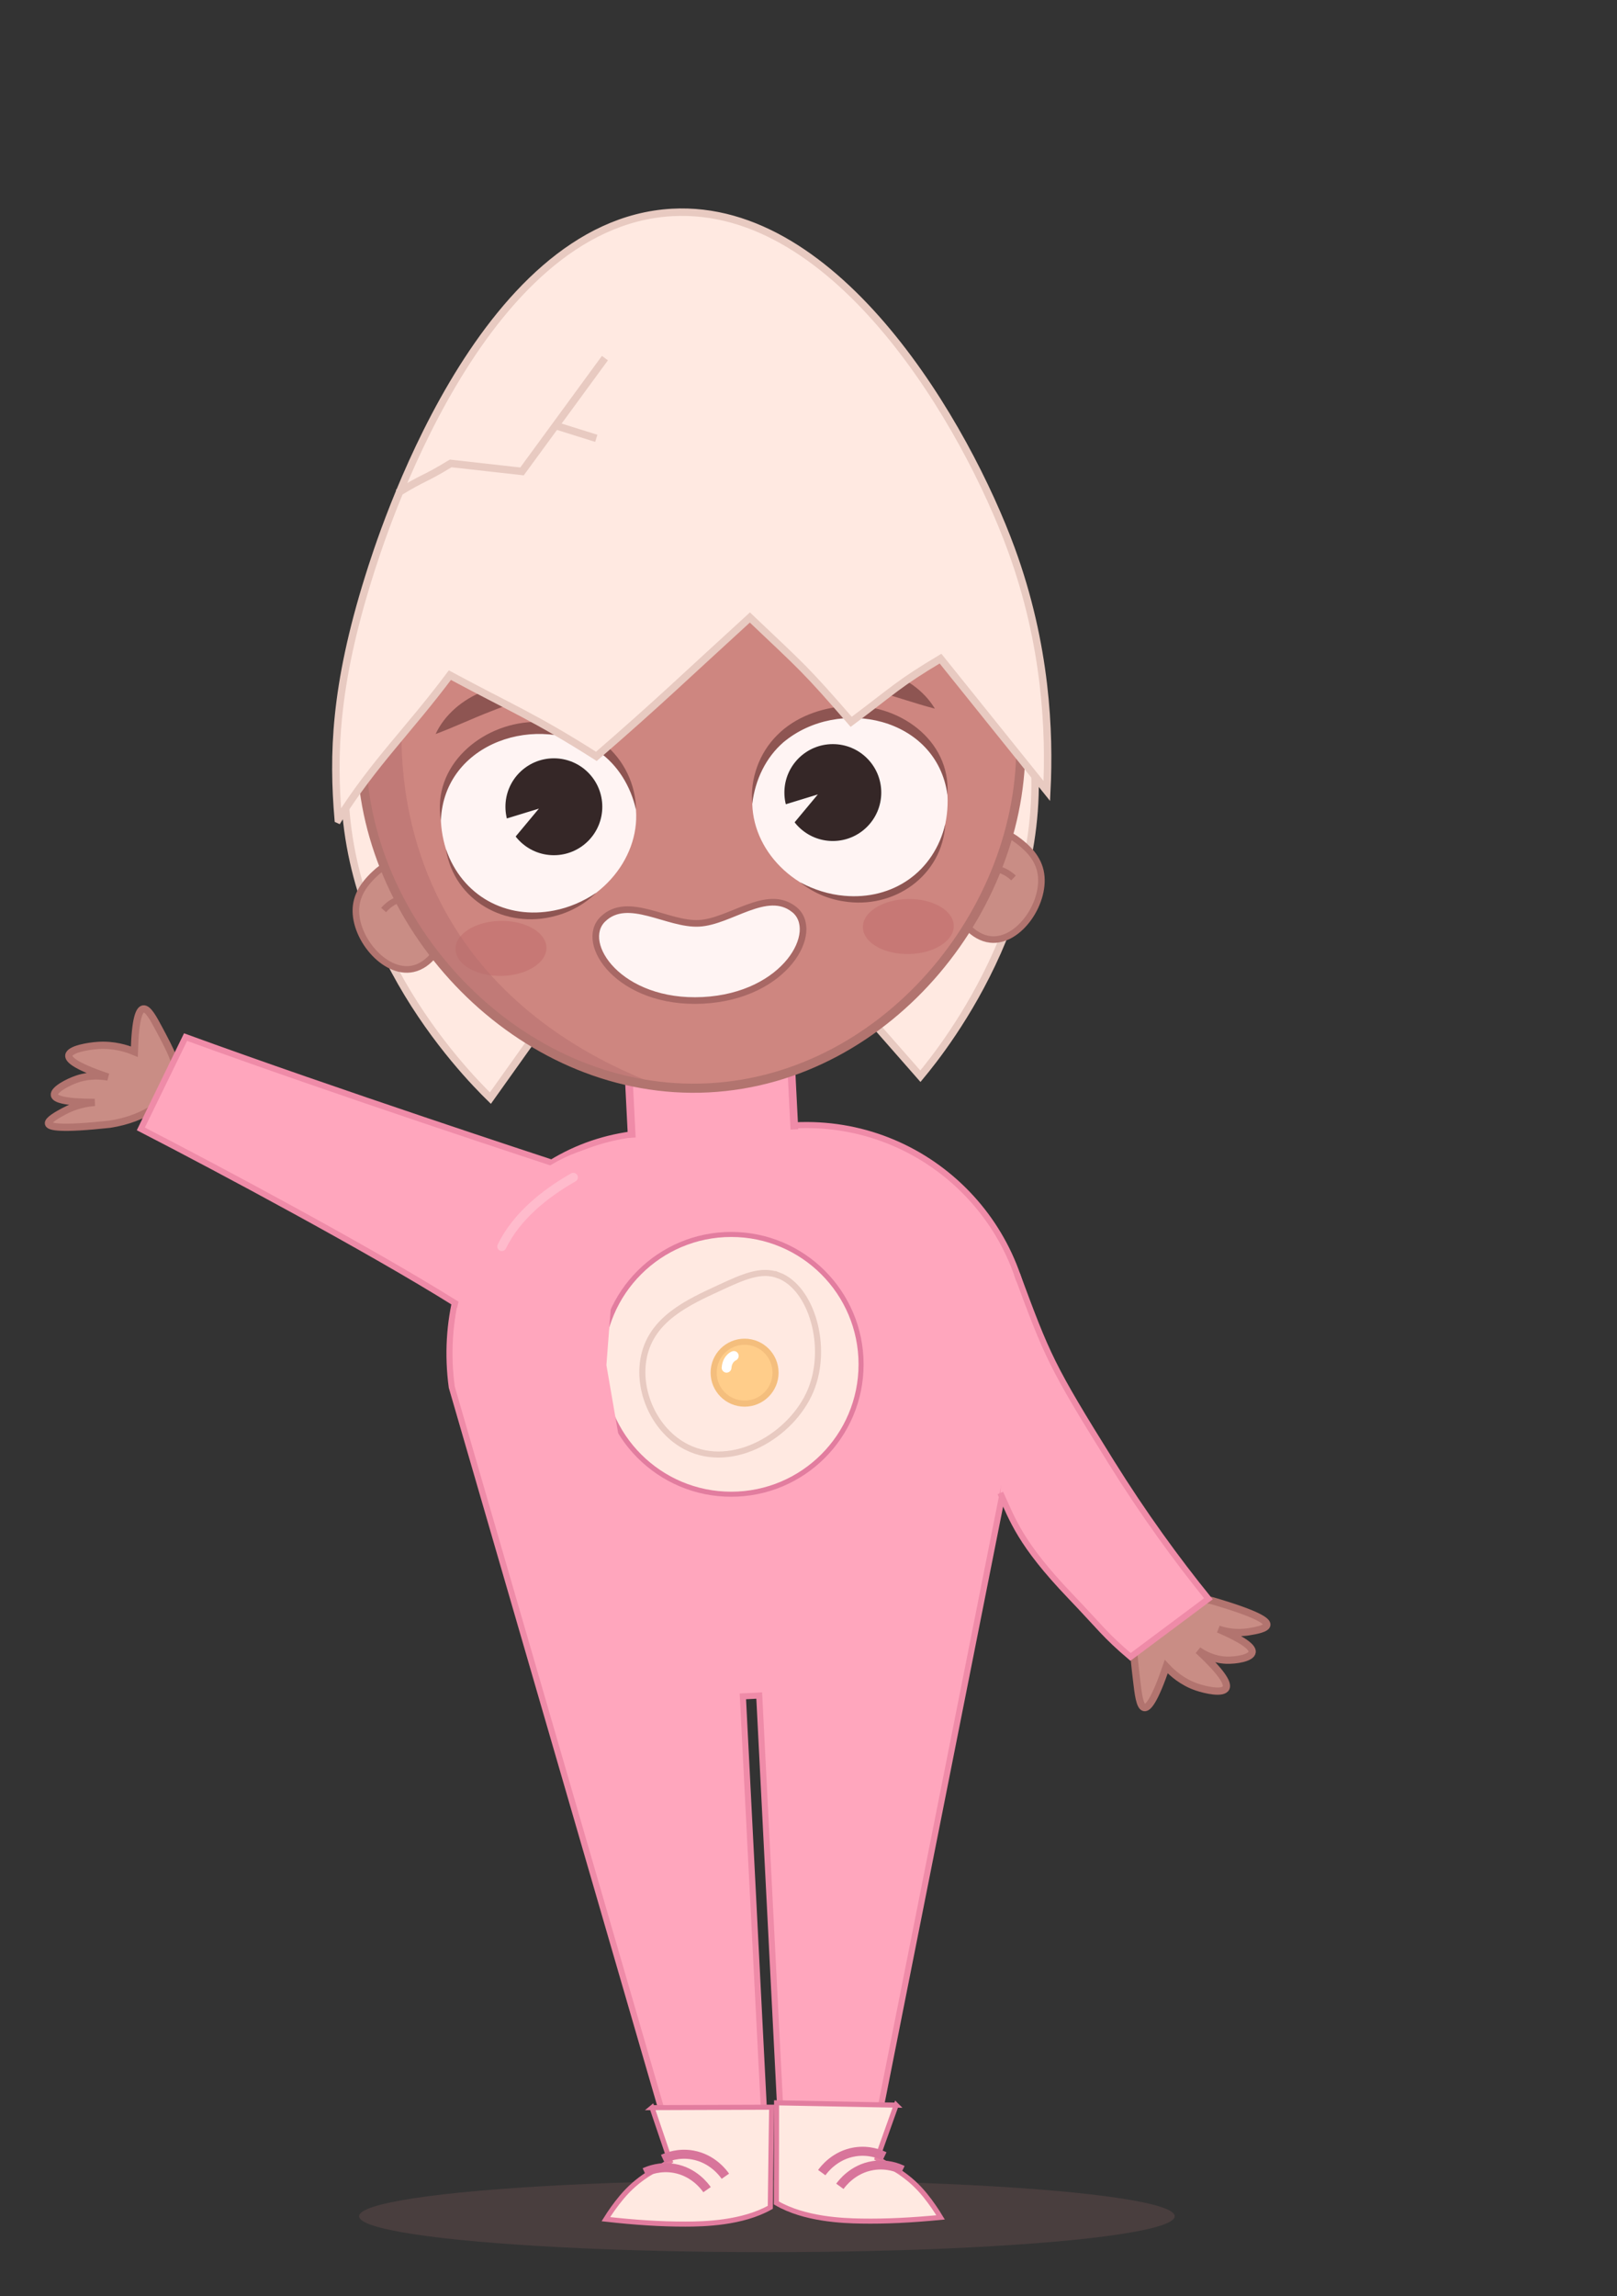 <?xml version="1.0" encoding="UTF-8"?>
<svg id="hero_2-success" xmlns="http://www.w3.org/2000/svg" xmlns:xlink="http://www.w3.org/1999/xlink" viewBox="0 0 531.84 755">
  <rect x="0" y="0" width="531.84" height="755" fill="#333333" stroke="none"/>
  <defs>
    <style>
      .cls-1 {
        stroke: #e27d9f;
        stroke-width: 1.66px;
      }

      .cls-1, .cls-2, .cls-3, .cls-4, .cls-5, .cls-6, .cls-7, .cls-8, .cls-9, .cls-10, .cls-11, .cls-12, .cls-13 {
        stroke-miterlimit: 10;
      }

      .cls-1, .cls-5, .cls-8 {
        fill: #ffe9e1;
      }

      .cls-14 {
        fill: #fff;
      }

      .cls-2 {
        fill: #ffcd8a;
        stroke: #f4be7d;
      }

      .cls-2, .cls-4, .cls-8 {
        stroke-width: 2px;
      }

      .cls-15 {
        fill: #bc6464;
      }

      .cls-15, .cls-3 {
        opacity: .4;
      }

      .cls-16 {
        fill: #8e5552;
      }

      .cls-17 {
        fill: #b56f6f;
        opacity: .51;
      }

      .cls-3 {
        stroke: #ffd9e5;
        stroke-linecap: round;
      }

      .cls-3, .cls-18, .cls-9, .cls-12, .cls-13 {
        fill: none;
      }

      .cls-3, .cls-9 {
        stroke-width: 3px;
      }

      .cls-19 {
        fill: #a36c6c;
        opacity: .2;
      }

      .cls-20 {
        fill: #352727;
      }

      .cls-4, .cls-21, .cls-11 {
        fill: #ffa6bd;
      }

      .cls-4, .cls-11 {
        stroke: #ef8ba8;
      }

      .cls-5 {
        stroke-width: 2.45px;
      }

      .cls-5, .cls-8 {
        stroke: #e8cac1;
      }

      .cls-6 {
        stroke-width: 2.38px;
      }

      .cls-6, .cls-7 {
        fill: #c98d85;
      }

      .cls-6, .cls-7, .cls-9, .cls-12 {
        stroke: #b2746f;
      }

      .cls-7, .cls-12 {
        stroke-width: 2.16px;
      }

      .cls-22 {
        clip-path: url(#clippath);
      }

      .cls-23, .cls-10 {
        fill: #fff4f3;
      }

      .cls-24 {
        fill: #ce8680;
      }

      .cls-10 {
        stroke: #a86865;
        stroke-width: 2.18px;
      }

      .cls-11 {
        stroke-width: 2.54px;
      }

      .cls-13 {
        stroke: #d8759b;
        stroke-width: 2.97px;
      }
    </style>
    <clipPath id="clippath">
      <path class="cls-18" d="m335.62,240.76c2.85,56.04-42.81,113.92-102.61,116.96-59.8,3.04-111.11-49.9-113.96-105.94s43.83-93.94,103.63-96.99c59.8-3.04,110.09,29.93,112.94,85.96Z"/>
    </clipPath>
  </defs>
  <path class="cls-6" d="m57.92,354.34c.6-4.34-1.73-8.72-5.51-15.82-1.91-3.59-3.73-7.01-5.29-6.75-1.33.22-2.64,3.14-2.93,14.06-2.49-1.04-6.74-2.4-11.99-2.05-3.02.2-9.3,1.18-9.56,3.27-.14,1.1,1.3,3.27,12.89,7.12-2.11-.39-5.85-.78-10.06.61-3.22,1.07-7.92,3.59-7.58,5.34.22,1.16,2.73,2.37,13.27,2.39-2.31.17-6.15.75-10.25,2.98-1.9,1.03-5.24,2.85-4.97,4,.26,1.12,3.97,1.93,20.12.2,11.86-1.8,20.86-8.15,21.86-15.38Z"/>
  <ellipse class="cls-19" cx="252.24" cy="728.77" rx="134.13" ry="11.82"/>
  <path class="cls-4" d="m288.67,698.04l-31.73,1.61-7.23-142.1-5.38.27,7.23,142.1-31.73,1.61-71.24-245.39c-5.78-42.82,22.34-81.45,65.09-83.66l47.71-2.43c43.21-2.2,78.98,33.19,77.24,76.41l-49.96,251.55Z"/>
  <path class="cls-4" d="m189.02,398.99s-11.49,46.95-39.75,29.27c-27.22-17.03-76.8-43.59-102.95-57.04l14.71-30.19c48.77,17.81,119.91,41.12,119.91,41.12,0,0,11.57,2.71,8.09,16.85Z"/>
  <rect class="cls-18" x="248.32" y="557.6" width="5.39" height="157.04" transform="translate(-32.01 13.58) rotate(-2.91)"/>
  <g>
    <path class="cls-1" d="m294.76,692.23l-6.26,17.53c4.81,2.97,10.35,5.39,15.83,12.18,2,2.48,3.65,4.92,5.03,7.21-9.66.93-17.98,1.35-26.16,1.21-6.04-.1-18.71-.59-27.85-5.96.05-7.88.07-32.92.07-32.92l39.35.76Z"/>
    <path class="cls-13" d="m296.89,713.58c-1.41-.68-5.09-2.21-9.76-1.46-6.58,1.05-10.17,5.83-10.89,6.82"/>
    <path class="cls-13" d="m290.93,709.07c-1.41-.68-5.09-2.21-9.76-1.46-6.58,1.05-10.17,5.83-10.89,6.82"/>
  </g>
  <g>
    <path class="cls-1" d="m214.45,693.05l5.98,17.63c-4.86,2.89-10.44,5.22-16.02,11.93-2.04,2.45-3.73,4.86-5.14,7.13,9.65,1.08,17.96,1.63,26.14,1.62,6.04,0,18.72-.29,27.94-5.52.07-7.88.45-32.92.45-32.92l-39.36.14Z"/>
    <path class="cls-13" d="m211.99,714.35c1.42-.66,5.12-2.13,9.78-1.31,6.56,1.16,10.08,5.99,10.78,6.99"/>
    <path class="cls-13" d="m218.02,709.94c1.42-.66,5.12-2.13,9.78-1.31,6.56,1.16,10.08,5.99,10.78,6.99"/>
  </g>
  <circle class="cls-1" cx="240.5" cy="448.64" r="42.71"/>
  <path class="cls-8" d="m256.03,419.36c-5.8-2.16-11.64.54-19.43,4.13-10.46,4.82-22.11,10.2-24.78,22.47-2.46,11.27,3.47,24.6,14.09,29.92,15.2,7.62,34.53-3.89,40.69-18.57,6.01-14.32.4-33.87-10.57-37.96Z"/>
  <circle class="cls-2" cx="244.9" cy="451.38" r="10.18"/>
  <path class="cls-14" d="m240.54,444.48c-1,.49-1.85,1.36-2.37,2.33-.49.92-.75,1.92-.8,2.96-.04.84.77,1.65,1.61,1.61.91-.04,1.57-.71,1.61-1.61,0-.16.02-.31.04-.47l-.06.43c.06-.45.18-.88.35-1.3l-.16.39c.15-.36.35-.69.59-1.01l-.25.33c.21-.26.44-.5.7-.7l-.33.25c.22-.17.45-.31.69-.43.35-.17.64-.6.74-.96.11-.39.06-.9-.16-1.24s-.55-.65-.96-.74c-.44-.1-.84-.04-1.24.16h0Z"/>
  <g>
    <path class="cls-6" d="m374.13,533.98c-1.97,4.28-1.33,9.71-.3,18.51.52,4.45,1.02,8.7,2.5,9.02,1.26.27,3.4-2.24,7.26-13.46,1.89,2.03,5.23,5.07,10.04,6.71,2.77.94,8.7,2.34,9.63.26.49-1.09-.08-3.89-9.17-12.32,1.75,1.21,4.98,3.05,9.2,3.22,3.24.12,8.27-.69,8.55-2.64.18-1.29-1.65-3.5-11.08-7.56,2.12.71,5.75,1.58,10.15.83,2.04-.34,5.63-.95,5.77-2.25.14-1.26-2.91-3.52-17.93-7.92-11.2-2.67-21.35.46-24.63,7.58Z"/>
    <path class="cls-4" d="m334.47,418.91c10.05,27.06,11.14,29.99,31.03,61.91,10.62,17.05,21.48,31.97,31.95,44.91-8.08,6.03-17.53,13.09-25.61,19.12-8.4-7.11-9.89-9.63-19.81-19.99-16.56-17.31-18.97-25.1-23.02-33.91"/>
  </g>
  <path class="cls-5" d="m125.02,206.27c-5.03,10.63-9.49,23.79-11.06,39.16-6.29,61.32,38.51,107,47.33,115.67,19.43-27.29,38.85-54.58,58.28-81.87-14.25-27.09-28.49-54.18-42.74-81.27-17.27,2.77-34.53,5.54-51.8,8.31Z"/>
  <path class="cls-5" d="m323.08,196.19c6.08,10.06,11.85,22.71,14.98,37.84,12.49,60.37-27.44,110.36-35.34,119.87-22.1-25.18-44.19-50.35-66.29-75.53,11.42-28.4,22.84-56.79,34.27-85.19,17.46,1,34.92,2.01,52.38,3.01Z"/>
  <g>
    <path class="cls-7" d="m140.25,280.63c-2.42.06-10.7.56-17.23,6.95-1.69,1.65-5.24,5.13-5.87,10.21-1.25,10.01,9.22,22.79,18.64,20.79,5.54-1.17,9.9-7.28,11.4-14.65-2.31-7.77-4.63-15.54-6.94-23.3Z"/>
    <path class="cls-12" d="m145.51,302.42c-2.89-5.06-8.05-7.83-12.82-7.02-3.43.58-5.64,2.84-6.52,3.85"/>
  </g>
  <g>
    <path class="cls-7" d="m317.45,271.62c2.42-.19,10.7-.53,17.85,5.17,1.85,1.47,5.73,4.57,6.88,9.56,2.26,9.83-6.85,23.6-16.43,22.57-5.63-.61-10.58-6.24-12.83-13.41,1.51-7.96,3.03-15.92,4.54-23.89Z"/>
    <path class="cls-12" d="m314.43,293.83c2.36-5.32,7.21-8.61,12.05-8.29,3.47.23,5.9,2.25,6.87,3.17"/>
  </g>
  <polyline class="cls-11" points="207.8 374.11 206.17 341.92 259.65 339.2 261.28 371.39"/>
  <path class="cls-24" d="m335.62,240.76c2.85,56.04-42.81,113.92-102.61,116.96-59.8,3.04-111.11-49.9-113.96-105.94s43.83-93.94,103.63-96.99c59.8-3.04,110.09,29.93,112.94,85.96Z"/>
  <ellipse class="cls-15" cx="164.77" cy="311.87" rx="14.95" ry="9.05" transform="translate(-5.2 2.8) rotate(-.96)"/>
  <ellipse class="cls-15" cx="298.75" cy="304.68" rx="14.95" ry="9.05" transform="translate(-5.06 5.04) rotate(-.96)"/>
  <g class="cls-22">
    <path class="cls-17" d="m157.35,150.13c-6.14,9.88-33.9,64.21-22.66,117.58,16.16,76.77,94.65,92.96,99.33,94.63-34.13,6.15-68.26,12.29-102.4,18.44-16.5-52.71-32.99-105.42-49.49-158.13,25.07-24.17,50.14-48.34,75.21-72.52Z"/>
  </g>
  <path class="cls-9" d="m335.62,240.76c2.85,56.04-42.81,113.92-102.61,116.96-59.8,3.04-111.11-49.9-113.96-105.94s43.83-93.94,103.63-96.99c59.8-3.04,110.09,29.93,112.94,85.96Z"/>
  <g>
    <g>
      <path class="cls-23" d="m208.03,260.25c5,16.18-5.71,33.86-23.93,39.5-18.22,5.63-32.43-4.34-37.43-20.52-5-16.18,1.09-32.44,19.31-38.07,18.22-5.63,37.04,2.91,42.05,19.09Z"/>
      <circle class="cls-20" cx="182.17" cy="265.29" r="15.93"/>
      <polygon class="cls-23" points="177.24 265.9 152.76 273.4 165.53 279.96 177.24 265.9"/>
    </g>
    <path class="cls-16" d="m146.67,279.23c5.32,15.36,19.76,23.27,35.54,20.18,4.9-.93,9.62-2.96,13.89-5.84-3.65,3.64-8.37,6.31-13.49,7.63-16.21,4.42-33.24-4.97-35.94-21.97h0Z"/>
    <path class="cls-16" d="m145.02,269.79c-3.01-17.99,13.22-31.72,30.18-32.38,8.33-.25,17.08,1.87,23.6,7.27,6.44,5.22,10.33,13.41,10.38,21.6-1.74-7.82-6.07-14.78-12.28-19.12-19.63-13.23-50.93-3.12-51.88,22.63h0Z"/>
  </g>
  <g>
    <g>
      <path class="cls-23" d="m247.96,258.22c-3.34,16.6,9.12,33.11,27.81,36.86,18.7,3.76,31.82-7.61,35.16-24.21,3.34-16.6-4.38-32.16-23.08-35.91-18.7-3.76-36.55,6.66-39.89,23.26Z"/>
      <circle class="cls-20" cx="273.92" cy="260.62" r="15.93"/>
      <polygon class="cls-23" points="268.99 261.23 250.76 266.82 257.28 275.29 268.99 261.23"/>
    </g>
    <path class="cls-16" d="m310.93,270.87c-.96,17.19-16.95,28.26-33.52,25.51-5.22-.79-10.19-2.97-14.19-6.22,4.54,2.42,9.44,3.97,14.41,4.4,16.01,1.48,29.58-7.87,33.3-23.68h0Z"/>
    <path class="cls-16" d="m311.61,261.31c-3.56-25.53-35.72-32.4-53.91-17.25-5.74,4.95-9.34,12.31-10.27,20.27-.78-8.15,2.26-16.69,8.14-22.54,5.94-6.03,14.42-9.03,22.74-9.62,16.94-1.07,34.48,10.95,33.31,29.15h0Z"/>
  </g>
  <path class="cls-16" d="m143.27,241.38c6.01-12.88,23.5-19.65,36.72-14.64-6.33,2.83-12.26,4.65-18.46,7.14-6.24,2.4-11.77,5.07-18.26,7.5h0Z"/>
  <path class="cls-16" d="m307.48,233.03c-6.7-1.76-12.48-3.86-18.93-5.61-6.42-1.85-12.5-3.05-19.09-5.23,12.64-6.33,30.73-1.37,38.02,10.84h0Z"/>
  <g>
    <path class="cls-5" d="m111.27,269.46c12.04-18.96,23.08-29.23,36.7-47.45,19.98,10.76,27.95,13.85,48.18,26.71,20.7-17.93,28.72-25.81,50.49-45.67,17.44,16.58,17.9,16.55,33.32,34.31,14.07-10.5,15.51-12.51,29.38-20.78,11.65,14.5,23.31,29.01,34.96,43.51.97-19.25-.13-47.93-11.71-79.54-14.63-39.92-56.71-113.72-111.55-110.69-63.36,3.51-95.7,106.93-99.8,120.05-11.21,35.85-11.8,58.31-9.99,79.54Z"/>
    <path class="cls-5" d="m130.84,162.1c9.46-5.75,7.93-3.96,17.39-9.71,7.82.88,15.64,1.75,23.46,2.63,9.09-12.42,18.18-24.84,27.27-37.26"/>
    <line class="cls-5" x1="182.72" y1="139.94" x2="196.12" y2="144.14"/>
  </g>
  <path class="cls-10" d="m261.14,299.01c-8.97-7.03-20.93,4.08-31.26,4.61s-23.35-9.32-31.56-1.41c-8.21,7.91,5.44,28.13,32.85,26.74s38.94-22.9,29.97-29.94Z"/>
  <path class="cls-21" d="m172.1,520.51l37.64-12-10.29-59.62,4.35-56.91-11.54-13.87c-24.81,7.56-41.14,35.04-43.13,60.82l22.96,81.58Z"/>
  <path class="cls-3" d="m188.57,387.16c-9.52,5.43-18.71,12.87-23.52,22.72"/>
</svg>